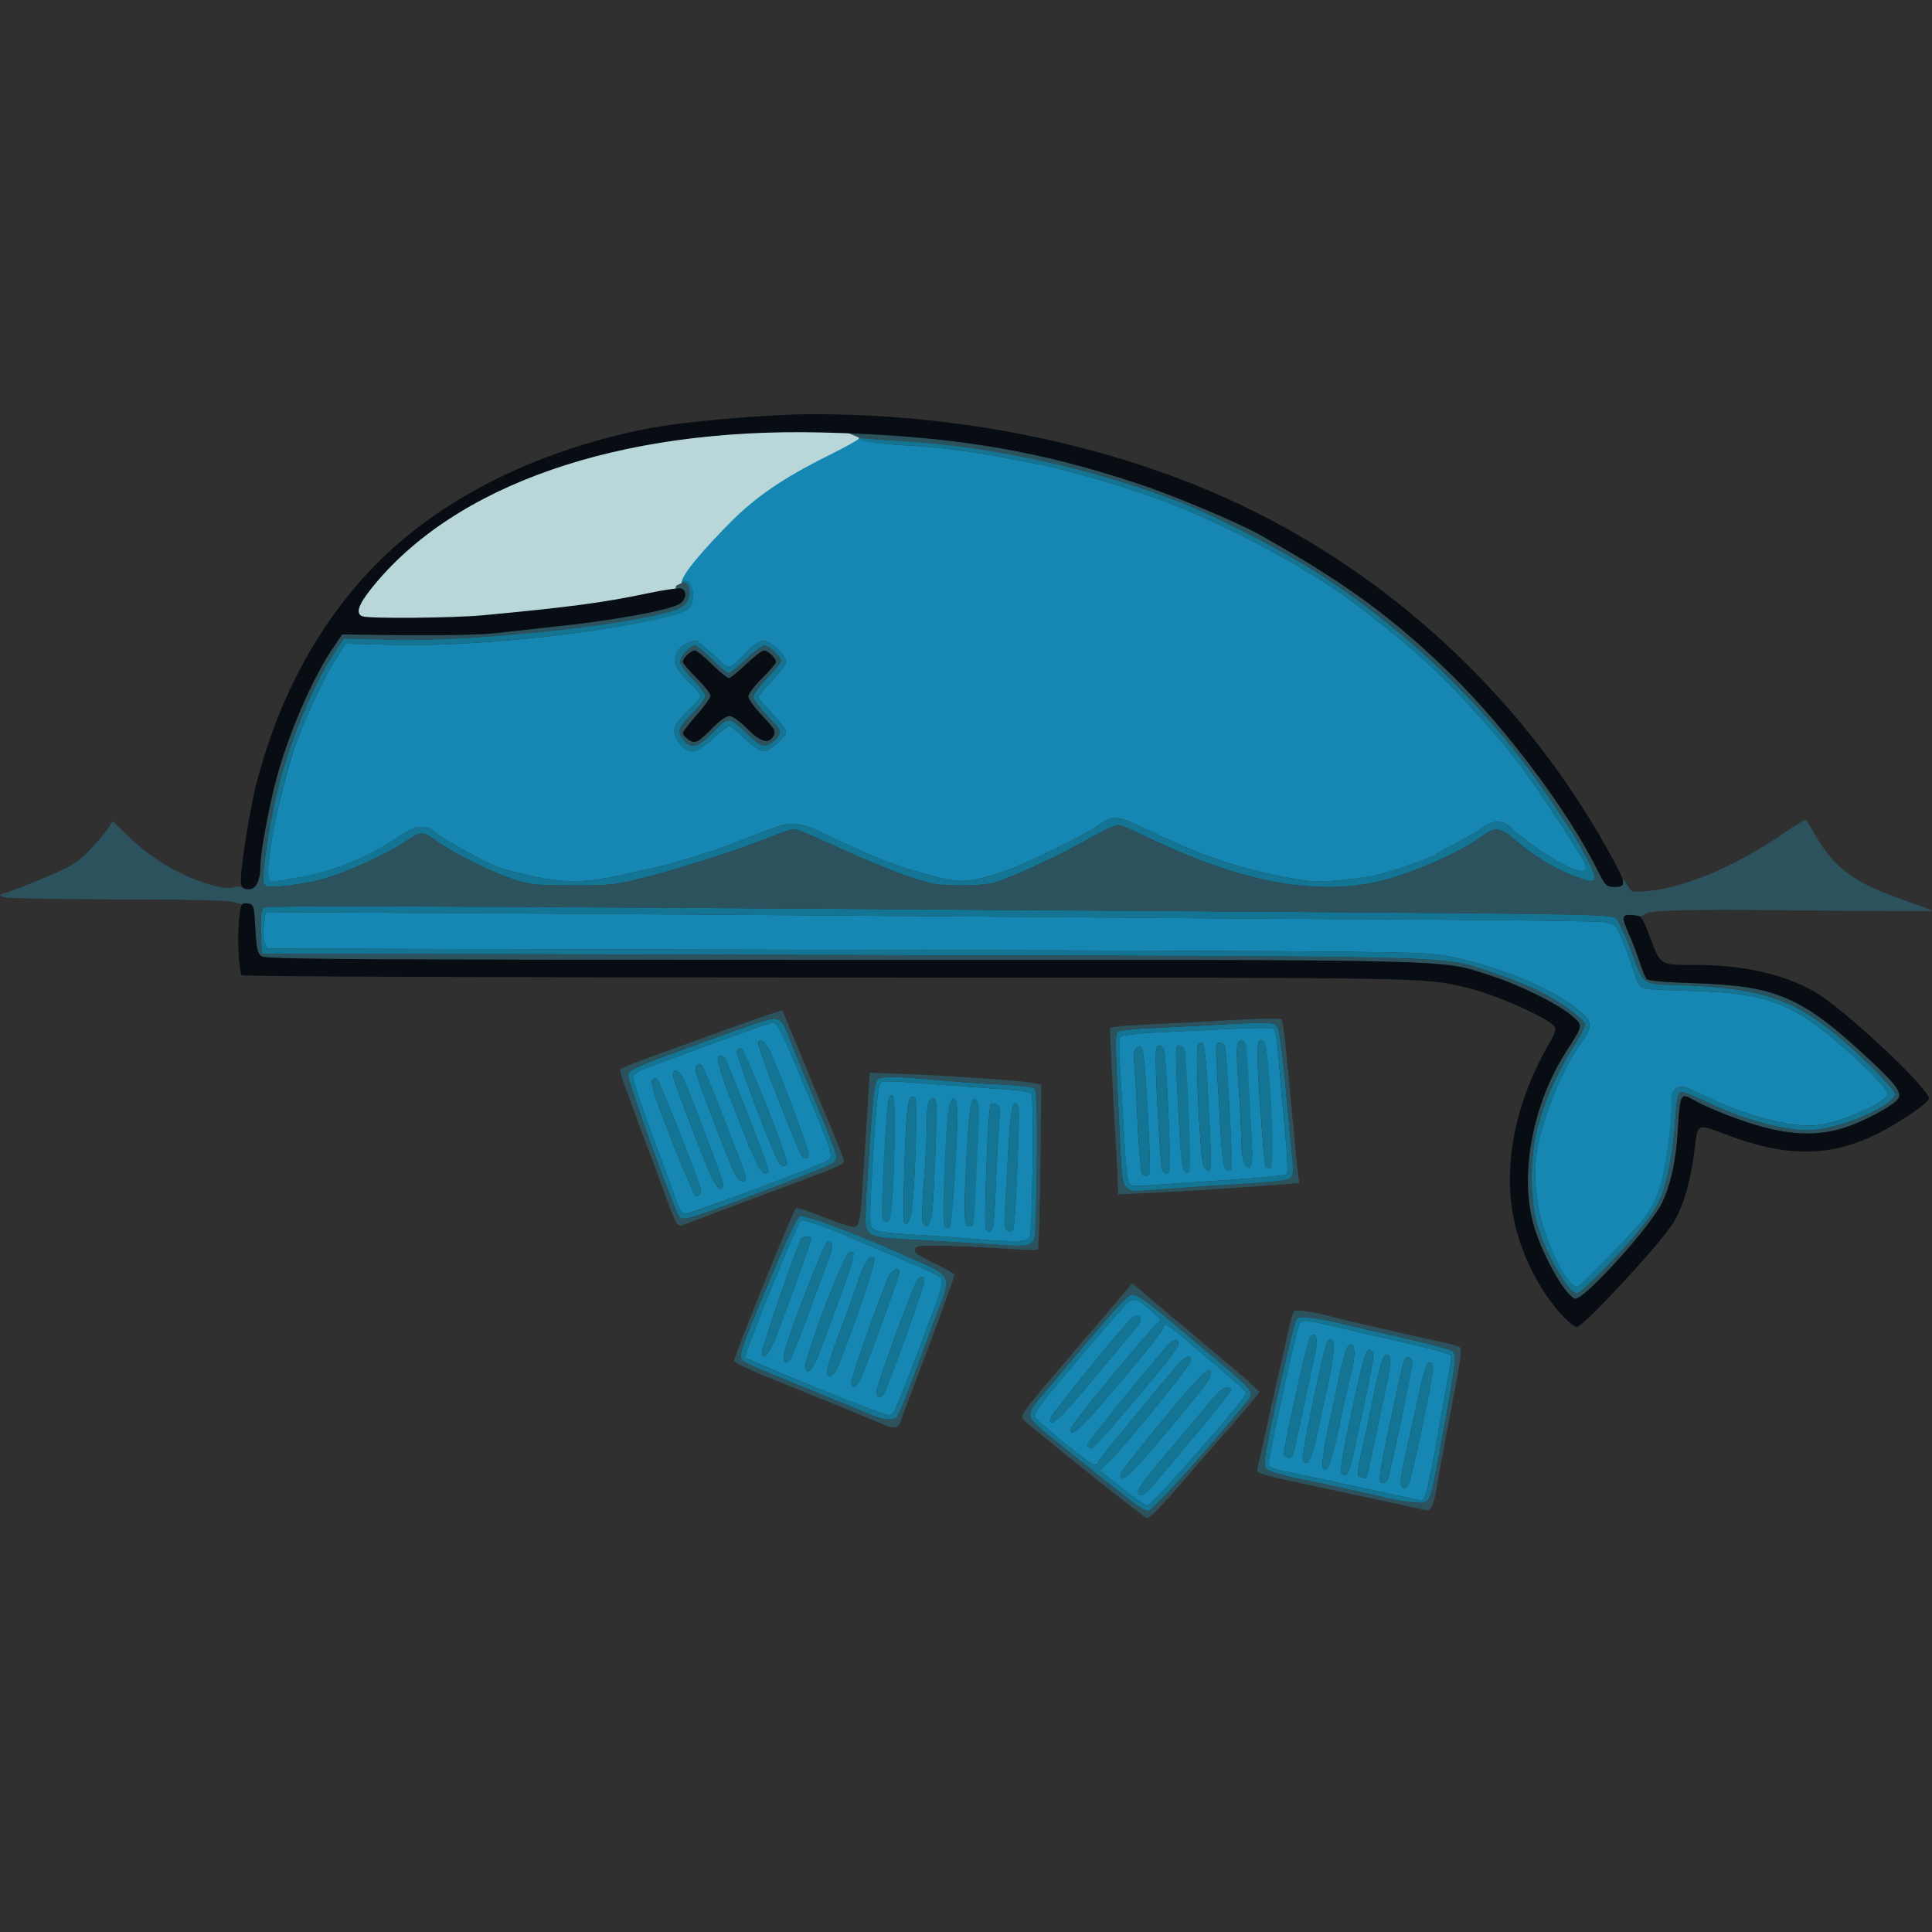 <?xml version="1.0" encoding="UTF-8" standalone="no"?>
<!-- Created with Inkscape (http://www.inkscape.org/) -->

<svg
   width="400mm"
   height="400mm"
   viewBox="0 0 400 400"
   version="1.1"
   id="svg5"
   xml:space="preserve"
   inkscape:export-filename="docker.png"
   inkscape:export-xdpi="31.75"
   inkscape:export-ydpi="31.75"
   inkscape:version="1.2 (dc2aedaf03, 2022-05-15)"
   sodipodi:docname="docker.svg"
   xmlns:inkscape="http://www.inkscape.org/namespaces/inkscape"
   xmlns:sodipodi="http://sodipodi.sourceforge.net/DTD/sodipodi-0.dtd"
   xmlns="http://www.w3.org/2000/svg"
   xmlns:svg="http://www.w3.org/2000/svg"><sodipodi:namedview
     id="namedview7"
     pagecolor="#505050"
     bordercolor="#eeeeee"
     borderopacity="1"
     inkscape:showpageshadow="0"
     inkscape:pageopacity="0"
     inkscape:pagecheckerboard="0"
     inkscape:deskcolor="#505050"
     inkscape:document-units="mm"
     showgrid="false"
     inkscape:zoom="0.28298217"
     inkscape:cx="727.96107"
     inkscape:cy="770.36657"
     inkscape:window-width="1920"
     inkscape:window-height="1043"
     inkscape:window-x="0"
     inkscape:window-y="18"
     inkscape:window-maximized="1"
     inkscape:current-layer="layer1" /><defs
     id="defs2" /><g
     inkscape:label="Layer 1"
     inkscape:groupmode="layer"
     id="layer1"><rect
       style="vector-effect:non-scaling-stroke;fill:#303030;stroke:none;stroke-width:0.014;-inkscape-stroke:hairline;fill-opacity:1"
       id="rect310"
       width="400"
       height="400"
       x="0"
       y="0" /><g
       id="g179"
       transform="matrix(1.968,0,0,1.968,-504.404,-78.016)"><path
         style="fill:#b9d7d9;stroke-width:0.265"
         d="m 293.866,104.422 c -0.244,-0.155 -0.109,-1.139 1.101,-2.602 7.357,-8.897 19.231,-14.729 36.027,-16.304 4.299,-0.403 14.572,-1.377 15.131,-0.381 l 0.721,0.686 -4.769,2.78 c -5.867,3.42 -8.607,5.577 -12.272,10.227 -1.032,1.31 -2.065,2.834 -2.085,2.87 -0.046,0.084 -1.173,0.431 -6.612,1.261 -1.422,0.217 -5.078,0.791 -10.007,1.366 -5.681,0.663 -16.522,0.55 -17.236,0.097 z"
         id="path193"
         sodipodi:nodetypes="sssscsssssss" /><path
         style="fill:#1587b2;stroke-width:0.265"
         d="m 374.991,196.703 c -0.938,-0.719 -1.983,-1.549 -2.322,-1.844 l -0.616,-0.536 0.999,-0.988 c 1.641,-1.623 8.54,-10.115 8.54,-10.511 0,-0.834 -0.558,-0.593 -1.673,0.722 -3.652,4.308 -8.077,9.741 -8.176,10.036 -0.087,0.26 -0.293,0.224 -0.863,-0.149 -1.223,-0.801 -5.269,-4.131 -5.629,-4.633 -0.293,-0.407 0.168,-1.054 3.783,-5.311 6.361,-7.491 6.111,-7.231 6.797,-7.053 0.331,0.086 1.072,0.591 1.646,1.123 1.022,0.946 1.034,0.976 0.521,1.395 -0.96,0.786 -9.106,10.659 -9.106,11.037 0,0.926 0.961,0.13 3.625,-3.001 4.549,-5.348 6.165,-7.366 6.165,-7.696 0,-0.549 0.487,-0.329 1.806,0.817 0.712,0.618 2.562,2.185 4.11,3.481 1.548,1.296 2.815,2.453 2.815,2.569 0,0.38 -2.856,3.764 -8.291,9.824 -1.011,1.128 -1.971,2.045 -2.132,2.038 -0.161,-0.007 -1.061,-0.601 -1.999,-1.321 z m 2.668,-0.85 c 0.518,-0.618 2.567,-3.064 4.554,-5.435 1.986,-2.371 3.612,-4.425 3.612,-4.564 0,-0.139 -0.23,-0.253 -0.512,-0.253 -0.32,0 -1.134,0.77 -2.169,2.051 -0.911,1.128 -2.327,2.824 -3.147,3.77 -2.621,3.023 -3.961,4.772 -3.961,5.17 0,0.705 0.67,0.401 1.624,-0.738 z m -0.067,-3.836 c 5.095,-6.038 6.116,-7.341 6.116,-7.802 0,-0.695 -0.318,-0.573 -1.377,0.526 -1.878,1.951 -8.148,9.662 -8.148,10.02 0,0.921 0.986,0.128 3.409,-2.744 z m -3.739,-2.91 c 1.321,-1.564 3.304,-3.916 4.407,-5.226 1.102,-1.31 2.005,-2.59 2.007,-2.844 0.002,-0.495 -0.209,-0.574 -0.698,-0.261 -0.597,0.383 -8.825,10.468 -8.825,10.818 0,0.861 0.868,0.167 3.11,-2.487 z m -2.541,-4.366 c 2.079,-2.51 4.052,-4.861 4.384,-5.223 0.332,-0.362 0.603,-0.802 0.603,-0.977 0,-0.497 -0.411,-0.628 -0.861,-0.274 -0.841,0.662 -8.664,10.277 -8.664,10.65 0,1.003 1.043,0.042 4.538,-4.176 z m 31.974,12.225 c -1.237,-0.269 -3.38,-0.736 -4.763,-1.037 -1.382,-0.302 -3.645,-0.784 -5.027,-1.07 -3.89,-0.807 -3.704,-0.735 -3.704,-1.429 0,-0.774 2.819,-13.553 3.17,-14.371 0.29,-0.676 0.323,-0.673 4.635,0.344 1.455,0.343 4.549,1.054 6.876,1.579 2.326,0.525 4.306,1.079 4.399,1.229 0.093,0.151 0.125,0.47 0.07,0.708 -0.055,0.239 -0.519,2.815 -1.032,5.725 -1.429,8.107 -1.635,8.929 -2.209,8.837 -0.091,-0.015 -1.178,-0.246 -2.415,-0.515 z m 1.294,-1.377 c 0.123,-0.327 0.78,-3.204 1.46,-6.391 0.859,-4.026 1.153,-5.88 0.961,-6.072 -0.482,-0.482 -0.777,0.142 -1.364,2.883 -0.31,1.449 -0.727,3.35 -0.925,4.223 -1.232,5.422 -1.286,5.953 -0.611,5.953 0.141,0 0.356,-0.268 0.479,-0.595 z m -2.261,-0.397 c 0.52,-1.886 2.554,-11.564 2.554,-12.149 0,-0.725 -0.689,-0.843 -0.899,-0.154 -0.307,1.007 -2.285,10.328 -2.442,11.509 -0.137,1.034 -0.093,1.257 0.246,1.257 0.227,0 0.471,-0.208 0.541,-0.463 z m -2.206,-0.132 c 0.003,-0.083 1.078,-5.161 1.972,-9.309 0.461,-2.14 0.594,-3.244 0.411,-3.426 -0.616,-0.616 -0.895,0.202 -2.109,6.187 -0.31,1.528 -0.743,3.524 -0.963,4.436 -0.219,0.912 -0.326,1.775 -0.238,1.918 0.138,0.223 0.92,0.387 0.926,0.195 z m -1.875,-0.804 c 0.127,-0.333 0.471,-1.732 0.765,-3.109 0.294,-1.377 0.852,-3.976 1.24,-5.776 0.505,-2.344 0.624,-3.354 0.419,-3.559 -0.604,-0.604 -0.755,-0.137 -2.395,7.429 -0.576,2.657 -0.979,5.009 -0.896,5.226 0.221,0.576 0.604,0.482 0.867,-0.211 z m -1.058,-4.554 c 0.456,-2.183 1.004,-4.631 1.219,-5.441 0.509,-1.92 0.511,-3.158 0.004,-3.158 -0.401,0 -0.611,0.617 -1.305,3.836 -0.219,1.019 -0.722,3.354 -1.116,5.19 -0.394,1.836 -0.634,3.553 -0.533,3.817 0.382,0.995 0.905,-0.288 1.731,-4.245 z m -2.922,3.109 c 0.163,-0.4 0.412,-1.323 0.553,-2.051 0.141,-0.728 0.567,-2.692 0.945,-4.366 0.951,-4.204 1.107,-5.821 0.562,-5.821 -0.483,0 -0.481,-0.005 -2.015,7.203 -0.611,2.87 -1.035,5.341 -0.943,5.49 0.284,0.459 0.588,0.305 0.898,-0.456 z m -1.982,-0.016 c 0.073,-0.118 0.558,-2.231 1.078,-4.696 0.52,-2.465 1.063,-4.981 1.206,-5.591 0.37,-1.576 0.33,-2.463 -0.113,-2.463 -0.386,0 -0.731,1.272 -2.292,8.463 -0.426,1.963 -0.775,3.778 -0.775,4.035 0,0.469 0.648,0.652 0.895,0.252 z M 342.043,185.578 c -3.925,-1.596 -7.234,-2.998 -7.353,-3.116 -0.202,-0.202 5.369,-13.907 5.848,-14.387 0.235,-0.235 2.146,0.426 5.863,2.03 1.237,0.534 3.719,1.581 5.516,2.326 1.797,0.745 3.335,1.531 3.417,1.747 0.19,0.496 -0.095,1.442 -1.77,5.867 -3.272,8.642 -3.194,8.468 -3.81,8.451 -0.316,-0.009 -3.787,-1.322 -7.712,-2.917 z m 7.199,0.75 c 0.376,-0.48 4.31,-11.358 4.307,-11.906 -0.004,-0.541 -0.354,-0.604 -0.734,-0.132 -0.446,0.553 -4.296,11.082 -4.296,11.748 0,0.681 0.318,0.809 0.723,0.291 z m -2.314,-1.852 c 0.823,-1.866 3.972,-10.537 3.972,-10.937 0,-0.752 -0.798,-0.346 -1.198,0.61 -1.133,2.712 -3.83,10.369 -3.83,10.874 0,0.934 0.521,0.665 1.055,-0.547 z m -2.417,-1.199 c 2.105,-5.354 3.996,-11.023 3.756,-11.263 -0.431,-0.431 -0.954,0.266 -1.558,2.077 -0.291,0.873 -1.085,3.076 -1.764,4.895 -1.538,4.121 -1.788,4.963 -1.575,5.308 0.234,0.379 0.786,-0.112 1.142,-1.017 z m -1.856,-1.728 c 3.716,-9.962 3.829,-10.341 3.041,-10.189 -0.602,0.116 -4.952,11.549 -4.672,12.279 0.279,0.727 0.857,-0.013 1.631,-2.09 z m -3.193,1.076 c 0.148,-0.182 0.985,-2.295 1.862,-4.696 0.876,-2.401 1.825,-4.961 2.108,-5.689 0.535,-1.374 0.518,-1.984 -0.054,-1.984 -0.369,0 -4.649,11.148 -4.649,12.11 0,0.653 0.321,0.767 0.733,0.259 z m -0.982,-3.77 c 1.578,-4.199 3.16,-8.659 3.16,-8.911 0,-0.349 -0.989,-0.25 -1.128,0.114 -1.872,4.898 -4.163,11.725 -4.041,12.043 0.288,0.75 0.847,-0.153 2.009,-3.245 z m 83.017,-4.299 c -1.126,-1.223 -2.179,-3.747 -2.893,-6.01 -0.833,-2.639 -1.029,-6.176 -0.475,-8.557 0.915,-3.926 2.622,-7.949 4.511,-10.627 1.299,-1.842 1.236,-2.261 -0.549,-3.672 -2.832,-2.238 -8.651,-4.57 -13.777,-5.52 -2.339,-0.433 -6.736,-0.475 -63.229,-0.602 l -60.716,-0.136 -0.241,-0.686 c -0.133,-0.377 -0.158,-1.24 -0.056,-1.918 l 0.185,-1.232 23.598,0.128 c 12.979,0.07 34.909,0.216 48.733,0.323 13.824,0.108 26.147,0.201 27.384,0.209 1.237,0.007 10.643,0.061 20.902,0.12 10.259,0.059 19.247,0.175 19.972,0.259 1.272,0.147 1.341,0.198 1.936,1.452 0.339,0.715 0.912,2.232 1.271,3.371 0.522,1.653 0.772,2.096 1.239,2.193 0.322,0.067 2.609,0.176 5.082,0.243 8.479,0.227 11.205,1.438 18.179,8.07 1.285,1.222 2.326,2.431 2.326,2.701 0,0.929 -4.613,3.007 -7.413,3.338 -2.722,0.322 -7.799,-1.035 -12.273,-3.282 -1.521,-0.764 -1.931,-0.87 -2.447,-0.634 -0.538,0.245 -0.533,0.684 -0.533,1.899 0,0.771 -0.122,2.583 -0.344,4.374 -0.443,3.578 -1.339,5.826 -2.742,7.61 -1.335,1.697 -6.599,7.049 -6.934,7.049 -0.167,0 -0.287,0.067 -0.503,-0.188 z m -62.924,-4.596 c -1.382,-0.119 -4.212,-0.316 -6.288,-0.437 -2.792,-0.162 -3.878,-0.324 -4.175,-0.621 -0.358,-0.358 -0.356,-1.159 0.025,-7.517 0.234,-3.914 0.542,-7.334 0.684,-7.599 0.282,-0.527 -0.21,-0.531 7.77,0.069 1.892,0.142 4.481,0.329 5.754,0.416 1.273,0.087 2.385,0.272 2.471,0.412 0.27,0.437 0.105,14.557 -0.176,15.083 -0.295,0.551 -1.487,0.589 -6.065,0.194 z m 2.227,-1.357 c 0.066,-0.327 0.188,-2.322 0.27,-4.432 0.082,-2.11 0.226,-4.816 0.32,-6.013 0.149,-1.896 0.113,-2.198 -0.277,-2.348 -0.246,-0.094 -0.503,-0.115 -0.572,-0.047 -0.275,0.275 -0.776,12.747 -0.528,13.148 0.291,0.471 0.657,0.327 0.786,-0.309 z m 2.102,0.389 c 0.219,-0.355 0.727,-12.375 0.543,-12.855 -0.411,-1.071 -0.778,-0.141 -0.934,2.366 -0.625,10.079 -0.625,10.695 0.007,10.695 0.141,0 0.315,-0.093 0.385,-0.206 z m -6.206,-4.953 c 0.397,-6.405 0.415,-8.315 0.077,-8.652 -0.586,-0.586 -0.83,1.014 -1.056,6.932 -0.216,5.644 -0.107,7.049 0.496,6.427 0.112,-0.115 0.329,-2.234 0.483,-4.708 z m -2.329,3.153 c 0.088,-0.716 0.248,-3.712 0.354,-6.659 0.168,-4.642 0.141,-5.358 -0.198,-5.358 -0.568,0 -0.713,0.585 -0.711,2.866 0.001,1.116 -0.14,3.762 -0.313,5.879 -0.173,2.118 -0.234,4.062 -0.134,4.321 0.319,0.832 0.837,0.29 1.003,-1.05 z m 4.241,1.411 c 0.205,-0.372 0.597,-12.617 0.416,-12.993 -0.481,-0.999 -0.709,0.077 -0.97,4.599 -0.39,6.736 -0.365,8.461 0.121,8.461 0.218,0 0.413,-0.03 0.433,-0.066 z m -6.348,-1.939 c 0.368,-3.379 0.573,-11.406 0.297,-11.577 -0.7,-0.433 -0.891,0.728 -1.085,6.611 -0.11,3.325 -0.15,6.199 -0.089,6.387 0.255,0.788 0.719,0.037 0.878,-1.421 z m -2.117,-0.578 c 0.093,-1.034 0.212,-3.941 0.265,-6.461 0.088,-4.246 -0.069,-5.442 -0.582,-4.449 -0.273,0.528 -0.871,12.337 -0.643,12.705 0.419,0.678 0.802,-0.038 0.961,-1.795 z m -22.749,-0.261 c -0.294,-0.837 -0.823,-2.295 -1.175,-3.241 -2.338,-6.284 -3.386,-9.358 -3.315,-9.724 0.05,-0.261 0.889,-0.708 2.198,-1.172 1.164,-0.412 2.891,-1.041 3.836,-1.397 4.585,-1.725 8.401,-3.053 8.775,-3.053 0.419,0 0.885,1.006 4.434,9.569 1.7,4.102 1.804,4.503 1.278,4.907 -0.597,0.459 -14.402,5.616 -15.057,5.625 -0.298,0.004 -0.61,-0.482 -0.973,-1.515 z m 2.655,-1.02 c -0.113,-0.703 -4.294,-11.294 -4.58,-11.601 -0.147,-0.158 -0.343,-0.143 -0.526,0.04 -0.212,0.212 0.072,1.256 1.044,3.832 1.252,3.322 3.029,7.637 3.375,8.197 0.258,0.417 0.772,0.067 0.687,-0.468 z m 2.329,-0.58 c 0,-0.42 -3.371,-9.335 -4.247,-11.233 -0.37,-0.801 -1.045,-0.984 -1.045,-0.283 0,0.407 2.224,6.34 3.875,10.337 0.648,1.568 1.417,2.208 1.417,1.178 z m 2.381,-0.67 c 0,-0.193 -0.281,-1.056 -0.624,-1.918 -0.343,-0.862 -1.314,-3.353 -2.159,-5.536 -0.844,-2.183 -1.649,-4.116 -1.788,-4.297 -0.324,-0.421 -0.722,-0.177 -0.722,0.442 0,0.416 3.026,8.374 4.106,10.8 0.377,0.847 1.185,1.194 1.185,0.509 z m 2.381,-0.768 c 0,-0.425 -4.24,-11.347 -4.573,-11.779 -0.14,-0.182 -0.359,-0.331 -0.487,-0.331 -0.528,0 -0.146,1.484 1.355,5.27 0.873,2.202 1.589,4.045 1.587,4.096 -0.002,0.077 1.409,3.069 1.716,3.069 0.22,0 0.4,-0.147 0.4,-0.326 z m 1.963,-0.699 c 0.207,-0.335 -4.416,-12.008 -4.808,-12.139 -0.182,-0.06 -0.396,0.061 -0.476,0.271 -0.139,0.363 3.913,11.078 4.451,11.768 0.301,0.386 0.632,0.426 0.834,0.1 z m 2.27,-1.079 c 0,-0.51 -2.91,-8.236 -4.016,-10.663 -0.552,-1.212 -1.276,-1.692 -1.276,-0.847 0,0.553 4.127,11.098 4.578,11.695 0.37,0.49 0.714,0.401 0.714,-0.185 z m 33.663,2.992 c -0.139,-0.271 -0.33,-2.04 -0.425,-3.932 -0.094,-1.892 -0.289,-5.16 -0.433,-7.262 -0.182,-2.647 -0.177,-3.908 0.015,-4.101 0.152,-0.153 1.849,-0.353 3.771,-0.445 13.038,-0.623 12.252,-0.618 12.472,-0.071 0.111,0.277 0.305,1.813 0.431,3.413 0.126,1.601 0.412,4.809 0.636,7.13 0.224,2.321 0.307,4.319 0.185,4.441 -0.122,0.122 -2.891,0.393 -6.152,0.602 -3.262,0.209 -6.901,0.456 -8.088,0.549 -1.935,0.151 -2.184,0.118 -2.411,-0.323 z m 2.187,-0.888 c 0.221,-0.357 -0.425,-12.145 -0.708,-12.928 -0.191,-0.528 -0.289,-0.572 -0.637,-0.283 -0.307,0.255 -0.374,0.647 -0.266,1.55 0.08,0.665 0.209,2.757 0.288,4.649 0.163,3.915 0.395,6.787 0.573,7.078 0.171,0.28 0.558,0.246 0.75,-0.065 z m 2.131,-0.288 c 0.171,-0.276 -0.331,-11.391 -0.569,-12.611 -0.064,-0.327 -0.292,-0.595 -0.508,-0.595 -0.301,0 -0.39,0.351 -0.384,1.521 0.014,2.819 0.492,11.058 0.668,11.517 0.199,0.519 0.533,0.589 0.793,0.168 z m 1.965,-6.207 c -0.147,-3.34 -0.333,-6.282 -0.413,-6.537 -0.08,-0.255 -0.332,-0.463 -0.56,-0.463 -0.438,0 -0.436,0.194 0.083,9.79 0.157,2.898 0.449,3.992 0.936,3.505 0.122,-0.122 0.101,-2.955 -0.046,-6.295 z m 2.294,2.724 c -0.479,-10.007 -0.545,-10.514 -1.281,-9.778 -0.333,0.333 0.224,12.09 0.607,12.805 0.141,0.263 0.388,0.479 0.549,0.479 0.208,0 0.244,-1.019 0.125,-3.506 z m 2.265,3.175 c 0.13,-0.383 -0.534,-12.338 -0.713,-12.832 -0.066,-0.182 -0.32,-0.331 -0.565,-0.331 -0.404,0 -0.427,0.293 -0.249,3.109 0.108,1.71 0.278,4.597 0.377,6.416 0.172,3.172 0.342,3.874 0.824,3.874 0.121,0 0.265,-0.054 0.327,-0.236 z m 2.151,-1.812 c 0,-0.774 -0.627,-11.2 -0.874,-11.446 -0.19,-0.19 -0.365,-0.185 -0.567,0.017 -0.213,0.213 -0.213,1.376 0,4.292 0.161,2.2 0.292,4.823 0.292,5.829 0,2.015 0.339,3.211 0.848,3.035 0.222,-0.077 0.329,-0.582 0.301,-1.726 z m 2.066,-1.452 c -0.163,-5.551 -0.493,-9.664 -0.8,-9.971 -0.795,-0.795 -0.863,0.264 -0.426,6.58 0.24,3.473 0.497,6.412 0.571,6.531 0.074,0.119 0.272,0.171 0.441,0.114 0.216,-0.073 0.279,-1.029 0.214,-3.255 z M 284.666,132.243 c -0.745,-0.745 1.314,-10.762 3.172,-15.434 1.129,-2.839 2.852,-6.389 3.869,-7.968 l 0.956,-1.486 4.843,0.128 c 7.96,0.211 20.613,-1.03 27.981,-2.745 3.164,-0.736 3.719,-1.104 3.713,-2.456 -0.005,-1.225 -0.314,-0.452 -1.11,-1.2 -0.584,-0.549 2.777,-4.212 5.205,-6.641 2.543,-2.543 5.545,-4.586 9.969,-6.781 1.799,-0.893 3.309,-1.722 3.357,-1.843 0.048,-0.121 0.405,-0.06 0.794,0.136 0.404,0.204 2.124,0.432 4.014,0.534 3.462,0.186 7.145,0.647 10.716,1.342 1.164,0.227 2.712,0.52 3.44,0.653 2.365,0.431 8.114,2.084 12.039,3.462 6.486,2.276 15.761,7.135 20.77,10.879 5.618,4.2 8.822,7.031 12.435,10.986 4.07,4.455 5.28,5.992 8.508,10.807 1.629,2.43 2.096,3.155 3.356,5.216 0.686,1.122 0.584,1.623 -0.288,1.412 -1.6,-0.387 -5.092,-2.615 -7.249,-4.623 -0.781,-0.728 -1.797,-0.695 -2.899,0.094 -0.494,0.354 -1.732,1.082 -2.751,1.616 -1.019,0.535 -1.971,1.061 -2.117,1.17 -0.565,0.423 -4.849,1.914 -6.482,2.256 -0.946,0.198 -2.851,0.441 -4.233,0.538 -2.146,0.152 -3.005,0.076 -5.875,-0.52 -4.903,-1.018 -8.545,-2.299 -13.82,-4.861 -3.071,-1.492 -3.549,-1.549 -4.898,-0.589 -1.612,1.148 -8.016,4.282 -10.219,5.001 -3.684,1.202 -4.414,1.249 -7.425,0.471 -3.648,-0.943 -6.125,-1.9 -11.078,-4.283 -3.198,-1.538 -3.795,-1.559 -7.106,-0.244 -1.33,0.528 -2.835,1.118 -3.345,1.31 -1.693,0.64 -5.935,1.943 -7.276,2.236 -0.728,0.159 -2.394,0.531 -3.704,0.827 -3.777,0.853 -5.925,0.917 -9.128,0.271 -1.528,-0.308 -3.314,-0.756 -3.969,-0.995 -1.515,-0.553 -5.721,-2.87 -6.701,-3.692 -1.075,-0.901 -2.071,-0.799 -3.831,0.395 -3.238,2.196 -6.754,3.691 -10.855,4.38 -2.829,0.476 -2.557,0.464 -2.779,0.242 z m 46.669,-14.901 c 0.793,-0.725 1.549,-1.321 1.68,-1.323 0.131,-0.002 0.868,0.591 1.638,1.319 0.83,0.785 1.642,1.323 1.997,1.323 0.659,0 2.344,-1.478 2.344,-2.056 0,-0.201 -0.655,-1.051 -1.455,-1.89 -0.8,-0.839 -1.455,-1.623 -1.455,-1.742 0,-0.119 0.655,-0.903 1.455,-1.742 0.8,-0.839 1.455,-1.725 1.455,-1.969 0,-0.644 -1.699,-2.242 -2.383,-2.242 -0.343,0 -1.036,0.471 -1.68,1.143 -1.962,2.045 -1.829,2.032 -3.594,0.349 -0.86,-0.82 -1.697,-1.491 -1.861,-1.491 -0.542,0 -1.792,0.767 -1.959,1.202 -0.419,1.091 -0.149,1.802 1.159,3.056 0.728,0.698 1.323,1.399 1.323,1.558 0,0.159 -0.516,0.791 -1.146,1.404 -1.642,1.597 -1.875,2.118 -1.375,3.083 0.894,1.73 1.983,1.735 3.858,0.02 z"
         id="path189"
         sodipodi:nodetypes="sscssssssssssssssssscsssssssssssssssscssssssssscssssssccscccssssssssssssscssssscssssssscsssssccssssssssssssssssssssccsscsssssssssssssssssssssssssssssscsssssccscccscsssssssssssssssccsssssscsssssssccssscsssccccsscccsscsscssssssssssssssssscsscssscsssscssssssssssssssssssssssscsssssssscssscsssssscccsssssccssscssscsssssssssssssssssssssscsssssscscsscsscsssssssssssssssssssssssssssssssssssccccsssssssssssssssscc" /><path
         style="fill:#137593;stroke-width:0.265"
         d="m 375.855,197.97 c -0.866,-0.623 -3.252,-2.509 -7.948,-6.284 -4.024,-3.234 -3.937,-2.916 -1.57,-5.728 8.719,-10.358 8.641,-10.274 9.448,-10.056 0.356,0.096 1.667,1.038 2.914,2.092 1.247,1.055 3.33,2.803 4.63,3.885 2.922,2.433 4.754,4.052 4.754,4.364 0,0.685 -10.364,12.372 -10.964,12.372 -0.239,0 -0.81,-0.318 -1.265,-0.646 z m 3.267,-1.984 c 5.435,-6.061 8.291,-9.444 8.291,-9.824 0,-0.117 -1.267,-1.273 -2.815,-2.569 -1.548,-1.296 -3.398,-2.863 -4.11,-3.481 -1.32,-1.146 -1.806,-1.366 -1.806,-0.817 0,0.331 -1.616,2.348 -6.165,7.696 -2.663,3.131 -3.625,3.927 -3.625,3.001 0,-0.378 8.146,-10.25 9.106,-11.037 0.512,-0.419 0.501,-0.449 -0.521,-1.395 -0.575,-0.532 -1.315,-1.037 -1.646,-1.123 -0.686,-0.178 -0.435,-0.438 -6.797,7.053 -3.615,4.257 -4.076,4.904 -3.783,5.311 0.36,0.502 4.407,3.832 5.629,4.633 0.57,0.373 0.776,0.409 0.863,0.149 0.099,-0.296 4.524,-5.728 8.176,-10.036 1.114,-1.315 1.673,-1.556 1.673,-0.722 0,0.397 -6.899,8.889 -8.54,10.511 l -0.999,0.988 0.678,0.56 c 1.408,1.164 3.985,3.128 4.259,3.14 0.161,0.007 1.121,-0.91 2.132,-2.038 z m -3.086,0.606 c 0,-0.397 1.34,-2.146 3.961,-5.17 0.82,-0.946 2.236,-2.643 3.147,-3.77 1.035,-1.281 1.849,-2.051 2.169,-2.051 0.282,0 0.512,0.114 0.512,0.253 0,0.139 -1.625,2.193 -3.612,4.564 -1.986,2.371 -4.036,4.817 -4.554,5.435 -0.954,1.139 -1.624,1.443 -1.624,0.738 z m -1.852,-1.831 c 0,-0.358 6.271,-8.069 8.148,-10.02 1.058,-1.1 1.377,-1.221 1.377,-0.526 0,0.461 -1.021,1.764 -6.116,7.802 -2.423,2.872 -3.409,3.665 -3.409,2.744 z m -3.518,-3.148 c 0,-0.349 8.306,-10.453 8.903,-10.836 0.489,-0.313 0.7,-0.234 0.698,0.261 -10e-4,0.255 -0.904,1.535 -2.007,2.844 -5.965,7.086 -6.853,8.17 -7.177,8.17 -0.195,0 -0.417,-0.243 -0.417,-0.439 z m -3.89,-2.695 c 0,-0.373 7.823,-9.988 8.664,-10.65 0.45,-0.354 0.861,-0.223 0.861,0.274 0,0.175 -0.271,0.614 -0.603,0.977 -0.332,0.362 -2.304,2.713 -4.384,5.223 -3.495,4.219 -4.538,5.179 -4.538,4.176 z m 35.322,8.301 c -3.65,-0.845 -5.719,-1.299 -8.989,-1.974 -1.743,-0.359 -3.339,-0.824 -3.546,-1.031 -0.328,-0.328 -0.3,-0.777 0.204,-3.37 0.614,-3.161 2.265,-10.315 2.728,-11.824 0.274,-0.892 0.278,-0.893 1.632,-0.751 0.747,0.078 2.369,0.386 3.606,0.684 1.237,0.298 4.154,0.976 6.482,1.507 2.328,0.531 4.455,1.084 4.727,1.228 0.684,0.363 0.644,0.716 -1.278,11.19 -0.894,4.874 -0.908,4.903 -2.319,4.863 -0.622,-0.018 -2.083,-0.252 -3.247,-0.522 z m 4.025,-0.041 c 0.311,-0.407 0.598,-1.772 1.79,-8.533 0.513,-2.91 0.978,-5.487 1.032,-5.725 0.055,-0.239 0.023,-0.557 -0.07,-0.708 -0.093,-0.151 -2.073,-0.704 -4.399,-1.229 -2.326,-0.525 -5.42,-1.236 -6.876,-1.579 -4.312,-1.017 -4.345,-1.02 -4.635,-0.344 -0.351,0.818 -3.17,13.597 -3.17,14.371 0,0.694 -0.186,0.622 3.704,1.429 1.382,0.287 3.645,0.768 5.027,1.07 4.597,1.004 7.01,1.526 7.178,1.552 0.091,0.015 0.28,-0.122 0.419,-0.304 z m -2.434,-1.251 c -0.148,-0.239 0.103,-1.631 1.026,-5.694 0.198,-0.873 0.615,-2.773 0.925,-4.223 0.587,-2.74 0.882,-3.365 1.364,-2.883 0.192,0.192 -0.102,2.046 -0.961,6.072 -0.68,3.188 -1.338,6.064 -1.46,6.391 -0.234,0.626 -0.624,0.773 -0.894,0.337 z m -2.154,-1.527 c 0.157,-1.181 2.134,-10.503 2.442,-11.509 0.21,-0.689 0.899,-0.57 0.899,0.154 0,0.52 -0.743,4.131 -2.132,10.363 -0.472,2.118 -0.528,2.249 -0.963,2.249 -0.34,0 -0.384,-0.223 -0.246,-1.257 z m -2.345,0.467 c -0.089,-0.143 0.018,-1.007 0.238,-1.918 0.219,-0.912 0.652,-2.908 0.963,-4.436 1.215,-5.985 1.493,-6.803 2.109,-6.187 0.182,0.182 0.05,1.287 -0.411,3.426 -0.894,4.148 -1.97,9.226 -1.972,9.309 -0.006,0.192 -0.788,0.028 -0.926,-0.195 z m -1.817,-0.398 c -0.083,-0.217 0.32,-2.568 0.896,-5.226 1.64,-7.566 1.791,-8.034 2.395,-7.429 0.205,0.205 0.086,1.215 -0.419,3.559 -0.388,1.8 -0.946,4.399 -1.24,5.776 -0.613,2.869 -0.895,3.714 -1.238,3.714 -0.134,0 -0.311,-0.177 -0.394,-0.394 z m -1.922,-0.52 c -0.101,-0.264 0.139,-1.982 0.533,-3.817 0.394,-1.836 0.896,-4.171 1.116,-5.19 0.693,-3.219 0.903,-3.836 1.305,-3.836 0.506,0 0.505,1.238 -0.004,3.158 -0.215,0.81 -0.763,3.259 -1.219,5.441 -0.826,3.957 -1.349,5.24 -1.731,4.245 z m -2.089,-0.68 c -0.092,-0.149 0.332,-2.62 0.943,-5.49 1.534,-7.207 1.532,-7.203 2.015,-7.203 0.545,0 0.389,1.617 -0.562,5.821 -0.379,1.673 -0.804,3.638 -0.945,4.366 -0.447,2.303 -0.993,3.246 -1.45,2.506 z m -1.98,-0.724 c 0,-0.257 0.349,-2.072 0.775,-4.035 1.561,-7.191 1.905,-8.463 2.292,-8.463 0.442,0 0.483,0.887 0.113,2.463 -0.143,0.61 -0.686,3.126 -1.206,5.591 -0.52,2.465 -1.005,4.578 -1.078,4.696 -0.247,0.4 -0.895,0.218 -0.895,-0.252 z m -43.127,-3.922 c -0.509,-0.226 -3.724,-1.544 -7.144,-2.929 -3.42,-1.385 -6.367,-2.641 -6.548,-2.792 -0.675,-0.56 -0.62,-0.724 3.558,-10.594 1.093,-2.583 2.124,-4.71 2.291,-4.727 1.002,-0.101 4.43,1.191 11.68,4.4 3.503,1.551 3.709,1.683 3.785,2.44 0.046,0.457 -0.351,2.087 -0.834,3.147 -0.574,1.26 -1.294,3.358 -1.759,4.595 -2.706,7.204 -2.48,6.742 -3.325,6.809 -0.428,0.034 -1.195,-0.123 -1.704,-0.35 z m 3.017,-2.557 c 3.829,-9.955 4.289,-11.3 4.064,-11.886 -0.083,-0.215 -1.62,-1.001 -3.417,-1.747 -1.797,-0.745 -4.279,-1.792 -5.516,-2.326 -3.717,-1.604 -5.628,-2.266 -5.863,-2.03 -0.48,0.48 -6.051,14.184 -5.848,14.387 0.374,0.374 14.463,6.017 15.065,6.034 0.485,0.013 0.722,-0.367 1.516,-2.431 z m -2.752,-0.026 c 0,-0.666 3.85,-11.194 4.296,-11.748 0.38,-0.472 0.73,-0.409 0.734,0.132 0.004,0.549 -3.931,11.426 -4.307,11.906 -0.405,0.518 -0.723,0.39 -0.723,-0.291 z m -2.646,-1.014 c 0,-0.506 2.696,-8.162 3.83,-10.874 0.399,-0.956 1.198,-1.362 1.198,-0.61 0,0.401 -3.149,9.071 -3.972,10.937 -0.534,1.211 -1.055,1.481 -1.055,0.547 z m -2.503,-0.729 c -0.213,-0.345 0.037,-1.187 1.575,-5.308 0.679,-1.819 1.473,-4.022 1.764,-4.895 0.604,-1.812 1.127,-2.508 1.558,-2.077 0.24,0.24 -1.651,5.909 -3.756,11.263 -0.356,0.905 -0.907,1.396 -1.142,1.017 z m -2.346,-0.656 c -0.28,-0.73 4.07,-12.162 4.672,-12.279 0.788,-0.152 0.675,0.227 -3.041,10.189 -0.775,2.077 -1.352,2.817 -1.631,2.09 z m -2.294,-1.273 c 0,-0.962 4.279,-12.11 4.649,-12.11 0.572,0 0.589,0.61 0.054,1.984 -0.283,0.728 -1.232,3.287 -2.108,5.689 -0.876,2.401 -1.714,4.514 -1.862,4.696 -0.412,0.508 -0.733,0.394 -0.733,-0.259 z m -2.259,-0.266 c -0.122,-0.317 2.169,-7.145 4.041,-12.043 0.139,-0.363 1.128,-0.463 1.128,-0.114 0,0.119 -0.465,1.518 -1.033,3.109 -2.997,8.391 -3.753,10.045 -4.136,9.047 z m 84.716,-7.148 c -1.138,-1.508 -2.489,-4.238 -3.11,-6.284 -0.906,-2.985 -0.85,-7.706 0.13,-10.98 0.864,-2.888 2.107,-5.582 3.736,-8.101 0.671,-1.037 1.16,-2.042 1.087,-2.232 -0.254,-0.661 -2.895,-2.526 -5.029,-3.549 -1.18,-0.566 -3.333,-1.412 -4.784,-1.879 -5.514,-1.776 -0.939,-1.654 -68.271,-1.817 l -61.119,-0.148 -0.076,-2.275 c -0.054,-1.615 0.023,-2.353 0.265,-2.545 0.335,-0.266 13.689,-0.213 106.916,0.424 31.801,0.217 34.915,0.277 35.355,0.674 0.265,0.24 0.921,1.592 1.457,3.005 1.653,4.354 0.902,3.862 6.245,4.081 7.37,0.302 10.732,1.386 15.139,4.883 2.503,1.986 6.547,6.019 6.547,6.53 0,0.924 -3.93,2.893 -7.04,3.527 -1.757,0.358 -2.397,0.374 -4.197,0.103 -2.66,-0.401 -6.096,-1.534 -8.846,-2.916 -1.164,-0.585 -2.286,-0.999 -2.493,-0.92 -0.274,0.105 -0.425,0.876 -0.553,2.841 -0.235,3.58 -0.834,6.79 -1.585,8.489 -0.337,0.762 -1.361,2.271 -2.276,3.353 -2.296,2.716 -6.136,6.597 -6.526,6.597 -0.178,0 -0.615,-0.387 -0.972,-0.86 z m 4.22,-3.006 c 3.717,-3.739 4.401,-4.665 5.237,-6.651 0.696,-1.653 1.483,-6.709 1.483,-9.523 0,-1.215 0.083,-1.441 0.621,-1.685 0.517,-0.235 0.926,-0.129 2.447,0.634 4.474,2.246 9.551,3.604 12.273,3.282 2.8,-0.332 7.413,-2.409 7.413,-3.338 0,-0.269 -1.042,-1.479 -2.326,-2.701 -6.973,-6.633 -9.7,-7.843 -18.179,-8.07 -2.474,-0.066 -4.761,-0.175 -5.082,-0.243 -0.466,-0.098 -0.717,-0.541 -1.239,-2.193 -0.36,-1.139 -0.932,-2.656 -1.271,-3.371 -0.595,-1.254 -0.664,-1.305 -1.936,-1.452 -0.726,-0.084 -9.713,-0.2 -19.972,-0.259 -10.259,-0.059 -19.665,-0.113 -20.902,-0.12 -1.237,-0.007 -13.56,-0.101 -27.384,-0.209 -13.824,-0.108 -35.754,-0.253 -48.733,-0.323 l -23.598,-0.128 -0.185,1.232 c -0.102,0.678 -0.076,1.541 0.056,1.918 l 0.241,0.686 60.715,0.136 c 56.493,0.126 60.89,0.168 63.229,0.602 5.126,0.95 10.945,3.282 13.777,5.52 1.785,1.411 1.847,1.83 0.549,3.672 -1.889,2.678 -3.596,6.701 -4.511,10.627 -0.555,2.381 -0.358,5.918 0.475,8.557 1.024,3.245 2.759,6.393 3.535,6.393 0.167,0 0.389,-0.096 1.981,-1.696 z m -65.908,-1.46 c -1.746,-0.118 -4.981,-0.31 -7.189,-0.427 -5.106,-0.271 -5.057,-0.236 -4.921,-3.44 0.054,-1.274 0.27,-4.758 0.479,-7.741 0.297,-4.219 0.471,-5.49 0.783,-5.719 0.427,-0.314 2.361,-0.269 6.88,0.159 1.455,0.138 4.159,0.326 6.008,0.418 2.269,0.113 3.472,0.212 3.665,0.445 0.196,0.236 0.246,2.866 0.193,8.133 -0.073,7.288 -0.106,7.741 -0.591,8.095 -0.282,0.206 -0.878,0.356 -1.323,0.333 -0.445,-0.023 -2.238,-0.139 -3.984,-0.256 z m 5.139,-0.721 c 0.281,-0.526 0.446,-14.646 0.176,-15.083 -0.086,-0.14 -1.199,-0.325 -2.471,-0.412 -1.273,-0.087 -3.862,-0.274 -5.754,-0.416 -7.98,-0.6 -7.488,-0.596 -7.77,-0.069 -0.142,0.266 -0.45,3.685 -0.684,7.599 -0.38,6.358 -0.383,7.159 -0.025,7.517 0.297,0.297 1.383,0.458 4.175,0.621 2.076,0.121 4.905,0.317 6.288,0.437 4.578,0.395 5.77,0.357 6.065,-0.194 z m -4.623,-0.855 c -0.248,-0.401 0.253,-12.873 0.528,-13.148 0.069,-0.069 0.326,-0.047 0.572,0.047 0.39,0.149 0.425,0.451 0.277,2.348 -0.094,1.197 -0.238,3.903 -0.32,6.013 -0.082,2.11 -0.204,4.104 -0.27,4.432 -0.129,0.635 -0.495,0.779 -0.786,0.309 z m 2.005,-0.1 c -0.165,-0.38 0.022,-2.726 0.492,-10.308 0.155,-2.507 0.523,-3.438 0.934,-2.366 0.184,0.479 -0.323,12.5 -0.543,12.855 -0.213,0.345 -0.632,0.397 -0.883,-0.181 z m -6.376,-0.05 c -0.331,-0.435 0.184,-12.137 0.571,-13.031 0.581,-1.341 0.857,-0.217 0.807,1.88 -0.089,3.78 -0.576,11.01 -0.776,11.216 -0.112,0.115 -0.459,0.123 -0.602,-0.065 z m -2.277,-0.519 c -0.099,-0.259 -0.039,-2.204 0.134,-4.321 0.173,-2.118 0.314,-4.763 0.313,-5.879 -0.002,-2.281 0.143,-2.866 0.711,-2.866 0.339,0 0.366,0.716 0.198,5.358 -0.106,2.947 -0.266,5.943 -0.354,6.659 -0.165,1.34 -0.683,1.882 -1.003,1.05 z m 4.418,-1.491 c 0.007,-3.404 0.48,-11.227 0.772,-11.399 0.961,-0.565 0.79,1.148 0.498,7.041 -0.169,3.42 -0.192,5.87 -0.444,6.21 -0.02,0.036 -0.215,0.066 -0.433,0.066 -0.317,0 -0.396,-0.388 -0.393,-1.918 z m -6.399,1.334 c -0.061,-0.188 -0.021,-3.062 0.089,-6.387 0.194,-5.883 0.385,-7.044 1.085,-6.611 0.277,0.171 0.071,8.199 -0.297,11.577 -0.159,1.458 -0.622,2.209 -0.878,1.421 z m -2.267,-0.142 c -0.228,-0.368 0.437,-12.239 0.71,-12.767 0.513,-0.993 0.67,0.203 0.582,4.449 -0.118,5.727 -0.27,8.423 -0.665,8.554 -0.169,0.056 -0.529,-0.077 -0.627,-0.236 z m -21.418,-0.398 c -0.652,-1.007 -5.405,-14.267 -5.321,-14.844 0.064,-0.441 0.748,-0.792 3.519,-1.81 1.892,-0.694 4.452,-1.635 5.689,-2.089 1.237,-0.455 3.172,-1.137 4.3,-1.516 2.433,-0.818 2.59,-0.741 3.521,1.733 0.316,0.84 1.543,3.827 2.727,6.639 1.184,2.812 2.152,5.327 2.152,5.59 0,0.263 -0.149,0.599 -0.331,0.746 -0.182,0.147 -2.355,1.046 -4.829,1.996 -10.694,4.108 -11.007,4.205 -11.428,3.556 z m 4.548,-1.488 c 7.077,-2.627 10.858,-4.096 11.179,-4.342 0.527,-0.405 0.422,-0.806 -1.278,-4.907 -3.549,-8.564 -4.015,-9.569 -4.434,-9.569 -0.374,0 -4.19,1.328 -8.775,3.053 -0.946,0.356 -2.672,0.985 -3.836,1.397 -1.31,0.464 -2.148,0.911 -2.198,1.172 -0.071,0.367 0.977,3.441 3.315,9.724 0.352,0.946 0.881,2.404 1.175,3.241 0.363,1.033 0.676,1.519 0.973,1.515 0.241,-0.003 1.987,-0.581 3.878,-1.283 z m -2.884,-0.784 c -0.346,-0.559 -2.123,-4.875 -3.375,-8.197 -0.971,-2.577 -1.256,-3.62 -1.044,-3.832 0.183,-0.183 0.378,-0.198 0.526,-0.04 0.286,0.307 4.467,10.898 4.58,11.601 0.086,0.535 -0.429,0.885 -0.687,0.468 z m 1.599,-2.226 c -1.651,-3.997 -3.875,-9.931 -3.875,-10.337 0,-0.701 0.675,-0.518 1.045,0.283 0.876,1.897 4.247,10.813 4.247,11.233 0,1.03 -0.77,0.39 -1.417,-1.178 z m 2.613,0 c -1.081,-2.426 -4.106,-10.384 -4.106,-10.8 0,-0.619 0.398,-0.862 0.722,-0.442 0.139,0.18 0.943,2.114 1.788,4.297 0.844,2.183 1.816,4.674 2.159,5.536 0.343,0.862 0.624,1.725 0.624,1.918 0,0.685 -0.808,0.338 -1.185,-0.509 z m 2.129,-1.409 c -0.362,-0.818 -0.679,-1.543 -0.679,-1.594 0,-0.051 -0.714,-1.894 -1.587,-4.096 -1.502,-3.786 -1.883,-5.27 -1.355,-5.27 0.128,0 0.347,0.149 0.487,0.331 0.333,0.432 4.573,11.354 4.573,11.779 0,0.179 -0.18,0.326 -0.4,0.326 -0.232,0 -0.657,-0.613 -1.038,-1.475 z m 2.568,0.351 c -0.538,-0.69 -4.59,-11.404 -4.451,-11.768 0.08,-0.21 0.295,-0.332 0.476,-0.271 0.392,0.131 5.015,11.804 4.808,12.139 -0.201,0.326 -0.532,0.286 -0.834,-0.1 z m 2.39,-0.794 c -0.451,-0.598 -4.578,-11.142 -4.578,-11.695 0,-0.845 0.724,-0.364 1.276,0.847 1.106,2.427 4.016,10.153 4.016,10.663 0,0.586 -0.344,0.675 -0.714,0.185 z m 34.192,3.412 c -0.457,-0.334 -0.538,-0.845 -0.708,-4.441 -0.106,-2.235 -0.276,-5.803 -0.379,-7.928 -0.145,-2.994 -0.111,-3.91 0.148,-4.071 0.184,-0.114 1.362,-0.254 2.617,-0.312 1.255,-0.058 4.417,-0.22 7.025,-0.361 7.221,-0.389 6.941,-0.412 7.261,0.604 0.149,0.473 0.467,3.003 0.708,5.622 0.24,2.619 0.533,5.775 0.649,7.011 0.32,3.388 2.752,2.979 -9.127,3.707 -2.329,0.143 -5.61,0.446 -6.557,0.523 -1.255,0.102 -1.261,-0.08 -1.637,-0.355 z m 10.685,-0.83 c 3.262,-0.209 6.03,-0.48 6.152,-0.602 0.122,-0.122 0.039,-2.121 -0.185,-4.441 -0.224,-2.321 -0.51,-5.529 -0.636,-7.13 -0.126,-1.601 -0.32,-3.137 -0.431,-3.413 -0.22,-0.547 0.566,-0.551 -12.472,0.071 -1.921,0.092 -3.618,0.292 -3.771,0.445 -0.192,0.193 -0.197,1.454 -0.015,4.101 0.144,2.103 0.339,5.371 0.433,7.262 0.094,1.892 0.285,3.661 0.425,3.932 0.227,0.441 0.476,0.475 2.411,0.323 1.187,-0.093 4.827,-0.34 8.088,-0.549 z m -9.063,-0.598 c -0.177,-0.291 -0.41,-3.162 -0.573,-7.078 -0.079,-1.892 -0.208,-3.984 -0.288,-4.649 -0.108,-0.903 -0.041,-1.296 0.266,-1.55 0.348,-0.289 0.445,-0.245 0.637,0.283 0.283,0.783 0.929,12.571 0.708,12.928 -0.192,0.311 -0.58,0.345 -0.75,0.065 z m 2.088,-0.521 c -0.176,-0.459 -0.654,-8.698 -0.668,-11.517 -0.006,-1.171 0.083,-1.521 0.384,-1.521 0.216,0 0.444,0.268 0.508,0.595 0.238,1.22 0.74,12.336 0.569,12.611 -0.26,0.421 -0.594,0.35 -0.793,-0.168 z m 2.308,0.136 c -0.354,-0.429 -0.376,-1.801 -0.771,-9.801 -0.146,-2.956 -0.115,-3.373 0.248,-3.373 0.228,0 0.48,0.208 0.56,0.463 0.265,0.839 0.775,12.693 0.505,12.866 -0.335,0.214 -0.389,0.032 -0.543,-0.154 z m 2.07,-0.424 c -0.383,-0.715 -0.94,-12.472 -0.607,-12.805 0.736,-0.736 0.802,-0.229 1.281,9.778 0.119,2.487 0.083,3.506 -0.125,3.506 -0.161,0 -0.408,-0.216 -0.549,-0.479 z m 2.177,0.148 c -0.215,-0.326 -0.29,-1.819 -0.388,-3.638 -0.099,-1.819 -0.268,-4.706 -0.377,-6.416 -0.178,-2.816 -0.155,-3.109 0.249,-3.109 0.245,0 0.5,0.149 0.565,0.331 0.179,0.494 0.843,12.449 0.713,12.832 -0.062,0.182 -0.212,0.331 -0.333,0.331 -0.121,0 -0.311,-0.151 -0.429,-0.331 z m 2.031,-0.591 c -0.146,-0.385 -0.266,-1.523 -0.266,-2.53 0,-1.006 -0.131,-3.629 -0.292,-5.829 -0.213,-2.916 -0.242,-4.112 0,-4.292 0.959,-0.711 0.854,0.318 1.12,4.997 0.41,7.198 0.414,8.107 0.033,8.24 -0.181,0.063 -0.449,-0.201 -0.595,-0.586 z m 2.294,0.468 c -0.074,-0.119 -0.331,-3.059 -0.571,-6.531 -0.437,-6.316 -0.368,-7.375 0.426,-6.58 0.555,0.555 1.214,13.093 0.691,13.269 -0.169,0.057 -0.472,-0.038 -0.546,-0.157 z M 284.05,132.535 c -0.265,-0.69 0.601,-6.422 1.507,-9.987 1.3,-5.109 3.603,-10.678 5.838,-14.112 l 1.058,-1.626 4.905,0.091 c 4.926,0.091 8.857,-0.077 16.366,-0.874 6.565,-0.697 12.855,-1.75 14.163,-2.45 0.798,-0.427 1.078,-1.328 0.631,-2.033 -0.26,-0.41 -0.719,-0.569 -0.411,-0.768 1.111,-0.615 1.46,2.1 0.744,2.873 -0.642,0.692 -4.886,1.543 -8.777,2.138 -7.793,1.192 -16.603,1.854 -22.57,1.696 l -4.843,-0.128 -0.956,1.486 c -1.016,1.58 -2.74,5.13 -3.869,7.968 -1.053,2.647 -1.957,5.992 -2.685,9.936 -0.705,3.816 -0.816,5.284 -0.419,5.53 0.405,0.25 5.005,-0.646 7.01,-1.366 2.378,-0.854 4.636,-1.987 6.555,-3.289 1.76,-1.194 2.755,-1.296 3.831,-0.395 0.98,0.821 5.186,3.138 6.701,3.692 0.655,0.239 2.441,0.687 3.969,0.995 3.203,0.646 5.351,0.582 9.128,-0.271 1.31,-0.296 2.977,-0.668 3.704,-0.827 1.341,-0.293 5.583,-1.597 7.276,-2.236 0.509,-0.192 2.014,-0.782 3.345,-1.31 3.311,-1.314 3.908,-1.294 7.106,0.244 4.953,2.382 7.43,3.34 11.078,4.283 3.011,0.778 3.741,0.732 7.425,-0.471 2.203,-0.719 8.607,-3.853 10.219,-5.001 1.349,-0.961 1.827,-0.903 4.898,0.589 5.275,2.563 8.917,3.844 13.82,4.861 2.869,0.596 3.729,0.672 5.875,0.52 1.382,-0.098 3.287,-0.34 4.233,-0.538 1.633,-0.342 5.917,-1.833 6.482,-2.256 0.146,-0.109 1.098,-0.635 2.117,-1.17 1.019,-0.535 2.257,-1.262 2.751,-1.616 1.101,-0.789 2.117,-0.822 2.899,-0.094 2.156,2.009 5.649,4.237 7.249,4.623 0.872,0.211 0.974,-0.29 0.288,-1.412 -1.26,-2.061 -1.727,-2.786 -3.356,-5.216 -3.228,-4.815 -4.438,-6.352 -8.508,-10.807 -3.613,-3.955 -6.818,-6.786 -12.435,-10.986 -5.008,-3.744 -14.284,-8.603 -20.77,-10.879 -3.925,-1.377 -9.673,-3.03 -12.039,-3.462 -0.728,-0.133 -2.275,-0.427 -3.44,-0.653 -3.573,-0.695 -7.255,-1.156 -10.716,-1.341 -1.993,-0.107 -4.129,-0.307 -4.527,-0.526 -0.626,-0.345 -0.04,-0.373 1.088,-0.254 0.655,0.069 2.322,0.196 3.704,0.281 8.893,0.547 19.717,2.986 28.802,6.489 3.609,1.391 10.764,5.085 14.549,7.511 9.683,6.206 18.539,14.89 24.573,24.097 0.954,1.455 1.941,2.949 2.195,3.319 0.253,0.37 0.912,1.535 1.463,2.588 1.316,2.512 1.092,2.788 -1.447,1.792 -2.092,-0.821 -4.317,-2.193 -6.188,-3.817 -1.455,-1.263 -2.048,-1.354 -3.2,-0.492 -2.615,1.955 -8.302,4.397 -11.771,5.056 -6.501,1.233 -13.888,-0.199 -22.851,-4.43 -1.712,-0.808 -3.352,-1.545 -3.646,-1.638 -0.375,-0.119 -1.416,0.333 -3.502,1.521 -2.855,1.626 -7.37,3.733 -9.583,4.473 -0.638,0.213 -2.161,0.345 -3.836,0.331 -2.555,-0.021 -3.028,-0.111 -5.898,-1.126 -1.716,-0.607 -4.9,-1.935 -7.077,-2.951 -2.176,-1.016 -4.166,-1.847 -4.421,-1.846 -0.255,5.3e-4 -1.357,0.369 -2.448,0.82 -2.821,1.164 -9.35,3.269 -13.229,4.264 -3.082,0.791 -3.605,0.848 -7.673,0.839 -4.026,-0.009 -4.525,-0.065 -6.416,-0.715 -2.409,-0.829 -6.155,-2.717 -7.948,-4.008 -1.399,-1.006 -1.562,-0.997 -3.313,0.191 -1.9,1.287 -6.449,3.337 -8.671,3.907 -1.152,0.295 -2.954,0.61 -4.006,0.7 -1.703,0.145 -1.932,0.11 -2.1,-0.327 z m 44.291,-14.056 c -0.255,-0.148 -0.642,-0.726 -0.865,-1.156 -0.499,-0.965 -0.267,-1.487 1.375,-3.083 0.63,-0.613 1.146,-1.245 1.146,-1.404 0,-0.159 -0.595,-0.86 -1.323,-1.558 -1.308,-1.254 -1.577,-1.965 -1.159,-3.056 0.167,-0.435 1.417,-1.202 1.959,-1.202 0.164,0 1.001,0.671 1.861,1.491 1.765,1.684 1.633,1.697 3.594,-0.349 0.644,-0.671 1.337,-1.143 1.68,-1.143 0.684,0 2.383,1.598 2.383,2.242 0,0.244 -0.655,1.13 -1.455,1.969 -0.8,0.839 -1.455,1.623 -1.455,1.742 0,0.119 0.655,0.903 1.455,1.742 0.8,0.839 1.455,1.69 1.455,1.89 0,0.578 -1.684,2.056 -2.344,2.056 -0.355,0 -1.167,-0.537 -1.997,-1.323 -0.769,-0.728 -1.506,-1.321 -1.638,-1.319 -0.131,0.002 -0.888,0.598 -1.68,1.323 -1.435,1.313 -2.112,1.65 -2.993,1.137 z m 2.726,-1.558 c 1.887,-1.937 1.895,-1.938 3.69,-0.226 1.313,1.252 1.682,1.471 2.239,1.331 0.367,-0.092 0.863,-0.466 1.102,-0.831 0.429,-0.654 0.414,-0.685 -1.055,-2.225 -0.819,-0.859 -1.49,-1.768 -1.49,-2.02 0,-0.252 0.655,-1.145 1.455,-1.984 0.8,-0.839 1.455,-1.636 1.455,-1.771 0,-0.427 -1.279,-1.646 -1.727,-1.646 -0.236,0 -1.116,0.655 -1.955,1.455 -0.839,0.8 -1.661,1.455 -1.827,1.455 -0.166,0 -0.956,-0.655 -1.756,-1.455 -0.8,-0.8 -1.599,-1.455 -1.775,-1.455 -0.536,0 -1.544,1.116 -1.544,1.71 0,0.321 0.564,1.114 1.323,1.862 0.728,0.717 1.323,1.499 1.323,1.738 0,0.239 -0.575,1.018 -1.278,1.73 -1.596,1.616 -1.742,2.009 -1.069,2.865 0.782,0.994 1.537,0.854 2.887,-0.533 z"
         id="path187"
         sodipodi:nodetypes="sssssssssssssssssssssssssscscsssssssssssssssscssssssssssssssssssssscssssssssscccsssssssssssssscssccsssssssscsssssccssssssssssssssssssssscsssssssssssscssssssssssssssssssssssssssssscsssssssccsssssssssssssssccsssssssssssssccsscsccssssssssssssssssssssssscssssssssssccssssssssssscsscscsssccsscsccscssscssscssssssssscsssssssssscscssccccsssssssssssssssssssssssssssssssssssssssssscssssssssssccssssssssscssssssssssssssssssscsssssssssscsssccsscscsscssscsssssssssssssssssssssssscsssssssssssssssssssssssssssscssccssssccscssssssssssssssscsssssssssssssssssssss" /><path
         style="fill:#2b525d;stroke-width:0.265"
         d="m 370.611,194.443 c -3.347,-2.69 -6.307,-5.112 -6.579,-5.383 -0.481,-0.48 -0.365,-0.643 4.763,-6.643 2.891,-3.383 5.565,-6.514 5.942,-6.959 l 0.686,-0.808 3.91,3.293 c 2.15,1.811 4.878,4.103 6.061,5.094 1.183,0.991 2.437,2.084 2.787,2.428 l 0.636,0.626 -1.152,1.408 c -0.634,0.775 -2.054,2.42 -3.156,3.657 -1.102,1.237 -2.709,3.082 -3.571,4.101 -2.257,2.668 -3.649,4.103 -3.965,4.088 -0.152,-0.007 -3.014,-2.213 -6.361,-4.903 z m 11.945,-1.574 c 2.743,-3.133 5.095,-5.931 5.227,-6.218 0.308,-0.672 0.024,-0.986 -3.797,-4.195 -1.666,-1.399 -4.047,-3.406 -5.292,-4.461 -1.245,-1.055 -2.554,-1.996 -2.91,-2.092 -0.808,-0.218 -0.729,-0.301 -9.448,10.056 -2.366,2.811 -2.454,2.494 1.57,5.728 7.967,6.403 8.605,6.879 9.218,6.879 0.247,0 2.656,-2.526 5.431,-5.696 z m 22.715,5.417 c -0.582,-0.122 -2.428,-0.52 -4.101,-0.885 -1.673,-0.365 -4.769,-1.031 -6.879,-1.48 -5.632,-1.2 -5.871,-1.275 -5.71,-1.801 0.076,-0.247 0.498,-2.116 0.938,-4.153 0.44,-2.037 1.04,-4.716 1.334,-5.953 0.293,-1.237 0.722,-3.142 0.953,-4.233 0.231,-1.091 0.515,-2.085 0.63,-2.207 0.2,-0.212 2.399,0.126 4.103,0.631 0.437,0.129 2.163,0.543 3.836,0.92 1.673,0.377 3.757,0.848 4.63,1.048 0.873,0.2 2.262,0.508 3.087,0.685 0.825,0.177 1.633,0.403 1.796,0.504 0.211,0.13 0.064,1.393 -0.512,4.394 -0.916,4.772 -1.751,9.262 -2.014,10.826 -0.197,1.172 -0.555,2 -0.845,1.955 -0.104,-0.016 -0.665,-0.129 -1.247,-0.251 z m 1.457,-1.109 c 0.14,-0.327 0.56,-2.262 0.934,-4.299 1.922,-10.475 1.962,-10.828 1.278,-11.19 -0.272,-0.144 -2.399,-0.696 -4.727,-1.228 -2.328,-0.531 -5.245,-1.21 -6.482,-1.507 -1.237,-0.298 -2.86,-0.605 -3.606,-0.684 -1.354,-0.142 -1.358,-0.14 -1.632,0.751 -0.463,1.508 -2.114,8.662 -2.728,11.824 -0.504,2.593 -0.531,3.043 -0.204,3.37 0.208,0.208 1.804,0.672 3.546,1.031 3.27,0.674 5.339,1.129 8.989,1.974 3.085,0.714 4.313,0.703 4.632,-0.041 z m -57.151,-7.528 c -0.218,-0.079 -0.754,-0.304 -1.191,-0.5 -0.772,-0.346 -5.633,-2.332 -11.73,-4.793 -1.649,-0.666 -3.054,-1.354 -3.122,-1.531 -0.107,-0.279 6.076,-15.567 6.498,-16.068 0.088,-0.104 1.463,0.334 3.055,0.974 1.95,0.784 3.028,1.089 3.303,0.936 0.326,-0.182 0.471,-1.226 0.721,-5.208 0.172,-2.739 0.399,-6.326 0.504,-7.971 l 0.191,-2.991 3.2,0.111 c 4.452,0.154 12.511,0.701 13.783,0.935 l 1.058,0.195 -0.093,8.589 c -0.051,4.724 -0.17,8.664 -0.265,8.755 -0.094,0.091 -1.66,0.056 -3.479,-0.078 -1.819,-0.134 -4.673,-0.269 -6.343,-0.299 -2.667,-0.048 -3.046,-3e-5 -3.125,0.394 -0.067,0.334 0.453,0.702 2.043,1.445 1.173,0.548 2.133,1.085 2.133,1.195 0,0.288 -2.498,7.091 -4.889,13.317 -0.335,0.873 -0.69,1.855 -0.789,2.183 -0.173,0.576 -0.643,0.708 -1.466,0.41 z m 2.01,-2.99 c 0.468,-1.237 1.231,-3.261 1.696,-4.498 0.465,-1.237 1.154,-3.307 1.657,-4.598 1.437,-3.687 1.569,-3.629 -2.917,-5.616 -5.925,-2.626 -11.16,-4.527 -11.6,-4.358 -0.221,0.085 -1.224,2.166 -2.312,4.738 -4.168,9.847 -4.224,10.013 -3.549,10.573 0.182,0.151 3.129,1.407 6.548,2.792 3.42,1.385 6.634,2.703 7.144,2.929 0.509,0.226 1.276,0.384 1.704,0.35 0.719,-0.057 0.843,-0.234 1.629,-2.311 z m 13.524,-16.669 c 0.161,0 0.486,-15.427 0.01,-15.817 -0.182,-0.149 -1.819,-0.347 -3.638,-0.439 -1.819,-0.092 -4.498,-0.28 -5.953,-0.417 -4.53,-0.427 -6.453,-0.472 -6.88,-0.158 -0.312,0.23 -0.486,1.5 -0.783,5.719 -0.21,2.983 -0.425,6.467 -0.479,7.741 -0.136,3.203 -0.185,3.169 4.921,3.44 2.208,0.117 5.443,0.312 7.189,0.433 4.732,0.327 5.217,0.284 5.612,-0.501 z m 55.312,4.707 c -1.244,-1.509 -2.222,-4.091 -2.831,-6.364 -1.414,-5.277 -0.031,-12.562 3.411,-17.966 1.894,-2.973 1.865,-2.811 0.666,-3.855 -1.424,-1.24 -5.529,-3.269 -8.601,-4.252 -5.383,-1.721 -1.948,-1.639 -68.435,-1.639 -51.601,0 -60.381,-0.054 -60.82,-0.375 -0.425,-0.31 -0.536,-0.799 -0.646,-2.844 -0.131,-2.444 -0.14,-2.47 -0.842,-2.552 -0.666,-0.13 0.252,0.188 -1.363,-0.278 -0.246,-0.204 -3.859,-0.298 -11.867,-0.309 -6.333,-0.009 -11.859,-0.11 -12.281,-0.223 -0.744,-0.201 -0.724,-0.221 0.689,-0.686 0.8,-0.264 2.665,-1.007 4.144,-1.651 2.223,-0.969 2.937,-1.432 4.12,-2.675 0.787,-0.827 1.649,-1.838 1.916,-2.247 l 0.486,-0.744 1.48,1.442 c 2.519,2.454 5.414,4.199 8.585,5.177 2.236,0.689 2.304,0.27 3.229,0.268 0.738,0.033 0.462,0.017 1.103,0.027 0.718,0 1.129,-0.844 1.135,-2.332 0.006,-1.362 0.933,-6.324 1.727,-9.24 1.28,-4.703 3.77,-10.432 5.888,-13.551 l 0.98,-1.442 6.794,0.075 c 3.737,0.041 7.904,-0.052 9.26,-0.208 1.356,-0.156 4.192,-0.467 6.302,-0.692 6.473,-0.69 12.034,-1.797 13.116,-2.491 0.877,-0.562 -0.544,-0.923 -0.374,-1.633 l 0.043,-0.182 0.69,-0.324 c 0.676,-0.317 1.246,1.696 -0.024,2.529 -2.486,1.629 -21.4,3.772 -30.834,3.494 l -4.815,-0.142 -1.058,1.626 c -2.235,3.435 -4.539,9.003 -5.838,14.112 -0.907,3.565 -1.772,9.298 -1.507,9.987 0.167,0.436 0.397,0.472 2.1,0.327 1.052,-0.09 2.854,-0.405 4.006,-0.7 2.222,-0.57 6.772,-2.62 8.671,-3.907 1.751,-1.187 1.915,-1.196 3.313,-0.191 1.794,1.29 5.54,3.179 7.948,4.008 1.891,0.651 2.39,0.706 6.416,0.715 4.068,0.009 4.591,-0.048 7.673,-0.839 3.879,-0.996 10.408,-3.101 13.229,-4.264 1.091,-0.45 2.193,-0.819 2.448,-0.82 0.255,-5.3e-4 2.244,0.83 4.421,1.846 2.176,1.016 5.361,2.344 7.077,2.951 2.87,1.015 3.343,1.106 5.898,1.126 1.675,0.014 3.198,-0.118 3.836,-0.331 2.213,-0.74 6.728,-2.847 9.583,-4.473 2.087,-1.188 3.127,-1.64 3.502,-1.521 0.294,0.093 1.934,0.831 3.646,1.638 8.963,4.231 16.35,5.663 22.851,4.43 3.469,-0.658 9.156,-3.1 11.771,-5.056 1.152,-0.861 1.745,-0.77 3.2,0.492 1.871,1.623 4.096,2.996 6.188,3.817 2.539,0.996 2.763,0.719 1.447,-1.792 -0.552,-1.053 -1.21,-2.218 -1.463,-2.588 -0.253,-0.37 -1.241,-1.864 -2.195,-3.319 -6.034,-9.207 -14.89,-17.892 -24.573,-24.097 -3.785,-2.426 -10.94,-6.12 -14.549,-7.511 -9.229,-3.558 -19.902,-5.853 -29.081,-6.406 -1.601,-0.096 -4.45,-0.263 -4.741,-0.388 l -1.463,-0.626 1.587,0.141 c 0.873,0.078 3.083,0.162 4.902,0.3 8.59,0.65 16.248,2.311 24.732,5.158 3.551,1.192 10.142,3.976 12.387,5.232 8.928,4.997 14.102,8.776 20.171,14.733 5.762,5.656 12.116,14.117 15.228,20.277 0.994,1.968 1.073,2.051 1.959,2.051 0.699,0 0.767,-0.257 0.775,-0.608 0.007,-0.322 0.294,-0.087 0.58,0.441 0.41,0.757 0.417,0.759 2.305,0.577 3.748,-0.36 8.899,-2.537 13.766,-5.817 1.437,-0.968 2.645,-1.725 2.685,-1.683 0.04,0.043 0.504,0.817 1.032,1.72 2.016,3.453 4.106,4.964 9.419,6.814 1.512,0.526 2.798,1.007 2.859,1.068 0.061,0.061 -6.608,0.037 -14.821,-0.052 -12.72,-0.139 -15.081,0.062 -15.38,0.382 -0.224,0.24 -0.617,0.276 -1.268,0.214 -1.239,-0.118 -1.234,-0.03 -0.349,1.972 0.341,0.771 0.772,2.117 1.033,2.915 0.26,0.797 0.577,1.582 0.704,1.743 0.146,0.185 2.012,0.348 5.058,0.442 8.621,0.265 11.307,1.432 18.321,7.962 2.983,2.777 3.582,3.618 3.04,4.271 -0.602,0.726 -3.444,2.252 -5.442,2.923 -2.614,0.878 -5.349,0.872 -8.693,-0.018 -2.445,-0.651 -5.783,-1.961 -7.497,-2.942 -1.161,-0.665 -1.269,-0.442 -1.471,3.03 -0.312,5.361 -1.266,8.157 -3.793,11.112 -2.249,2.63 -6.561,7.124 -6.923,7.124 -0.174,0 -0.819,-0.648 -1.268,-1.193 z m 4.476,-1.408 c 3.379,-3.446 5.325,-5.909 6.012,-7.463 0.751,-1.699 1.4,-4.874 1.634,-8.454 0.129,-1.964 0.279,-2.736 0.553,-2.841 0.207,-0.08 1.329,0.334 2.493,0.92 2.749,1.382 6.186,2.515 8.846,2.916 1.8,0.271 2.44,0.256 4.197,-0.103 3.11,-0.634 7.04,-2.603 7.04,-3.527 0,-0.511 -4.044,-4.544 -6.547,-6.53 -4.407,-3.496 -7.769,-4.581 -15.139,-4.883 -5.343,-0.219 -4.591,0.272 -6.245,-4.081 -0.537,-1.413 -1.192,-2.765 -1.457,-3.005 -0.439,-0.397 -3.554,-0.457 -35.355,-0.674 -93.227,-0.637 -106.58,-0.69 -106.916,-0.424 -0.242,0.192 -0.318,0.93 -0.265,2.545 l 0.076,2.275 61.119,0.148 c 67.332,0.163 62.756,0.042 68.271,1.817 1.451,0.467 3.604,1.313 4.784,1.879 2.134,1.024 4.775,2.888 5.029,3.549 0.073,0.19 -0.416,1.195 -1.087,2.232 -1.63,2.519 -2.872,5.213 -3.736,8.101 -0.98,3.274 -1.036,7.995 -0.13,10.98 0.903,2.977 3.329,7.048 4.127,7.048 0.178,0 1.152,-0.873 2.4,-2.147 z m -97.665,-5.457 c -0.219,-0.487 -0.824,-2.076 -1.344,-3.531 -0.52,-1.455 -1.113,-3.063 -1.318,-3.572 -0.849,-2.115 -3.041,-8.179 -3.041,-8.414 0,-0.304 0.089,-0.34 6.615,-2.71 7.876,-2.86 10.371,-3.729 10.456,-3.641 0.043,0.044 0.638,1.45 1.323,3.123 1.152,2.815 2.783,6.752 4.465,10.777 0.379,0.907 0.689,1.776 0.689,1.932 0,0.325 -0.798,0.683 -5.027,2.254 -3.613,1.342 -11.318,4.232 -11.965,4.488 -0.343,0.136 -0.553,-0.037 -0.853,-0.705 z m 4.502,-1.038 c 6.524,-2.435 11.907,-4.551 12.218,-4.803 0.182,-0.147 0.331,-0.483 0.331,-0.746 0,-0.263 -0.968,-2.778 -2.152,-5.59 -1.184,-2.812 -2.411,-5.799 -2.727,-6.639 -0.931,-2.474 -1.088,-2.551 -3.521,-1.733 -1.128,0.379 -3.063,1.061 -4.3,1.516 -1.237,0.455 -3.797,1.395 -5.689,2.089 -2.772,1.017 -3.455,1.369 -3.519,1.81 -0.084,0.577 4.669,13.837 5.321,14.844 0.336,0.519 0.943,0.407 4.038,-0.748 z m 42.163,-2.654 c -0.011,-0.639 -0.133,-3.008 -0.271,-5.263 -0.138,-2.256 -0.322,-5.673 -0.408,-7.594 l -0.156,-3.493 0.626,-0.128 c 0.344,-0.071 2.054,-0.19 3.801,-0.265 1.746,-0.075 5.479,-0.273 8.296,-0.439 2.816,-0.166 5.212,-0.201 5.323,-0.078 0.201,0.222 0.43,2.269 1.195,10.675 0.219,2.401 0.462,4.855 0.541,5.453 l 0.144,1.087 -2.193,0.178 c -3.685,0.299 -9.41,0.668 -13.24,0.854 l -3.638,0.177 z m 9.148,0.296 c 7.569,-0.475 8.552,-0.572 8.967,-0.885 0.351,-0.266 0.373,-0.677 0.153,-2.955 -0.141,-1.455 -0.441,-4.67 -0.668,-7.144 -0.227,-2.474 -0.533,-4.885 -0.682,-5.358 -0.319,-1.017 -0.039,-0.993 -7.26,-0.604 -2.609,0.141 -5.77,0.303 -7.025,0.361 -1.255,0.058 -2.433,0.199 -2.617,0.312 -0.26,0.16 -0.293,1.077 -0.148,4.071 0.103,2.125 0.273,5.693 0.379,7.928 0.23,4.867 0.25,4.898 2.947,4.679 0.947,-0.077 3.627,-0.259 5.955,-0.406 z m -54.867,-46.984 c -0.673,-0.856 -0.527,-1.25 1.069,-2.865 0.703,-0.712 1.278,-1.49 1.278,-1.73 0,-0.239 -0.595,-1.022 -1.323,-1.738 -0.759,-0.748 -1.323,-1.541 -1.323,-1.862 0,-0.593 1.008,-1.71 1.544,-1.71 0.176,0 0.974,0.655 1.775,1.455 0.8,0.8 1.591,1.455 1.756,1.455 0.166,0 0.988,-0.655 1.827,-1.455 0.839,-0.8 1.719,-1.455 1.955,-1.455 0.448,0 1.727,1.219 1.727,1.646 0,0.135 -0.655,0.932 -1.455,1.771 -0.8,0.839 -1.455,1.732 -1.455,1.984 0,0.252 0.67,1.162 1.49,2.02 1.469,1.54 1.484,1.571 1.055,2.225 -0.239,0.365 -0.735,0.739 -1.102,0.831 -0.558,0.14 -0.927,-0.08 -2.239,-1.331 -1.795,-1.712 -1.803,-1.711 -3.69,0.226 -1.351,1.387 -2.106,1.526 -2.887,0.533 z m 3.13,-1.286 c 0.654,-0.672 1.425,-1.211 1.73,-1.211 0.31,0 1.119,0.577 1.853,1.323 1.416,1.438 2.302,1.683 2.789,0.773 0.258,-0.482 0.113,-0.74 -1.181,-2.097 -0.812,-0.851 -1.476,-1.768 -1.476,-2.039 0,-0.27 0.655,-1.138 1.455,-1.929 0.8,-0.79 1.455,-1.551 1.455,-1.69 0,-0.402 -0.839,-1.22 -1.251,-1.22 -0.207,0 -1.062,0.655 -1.901,1.455 -0.839,0.8 -1.653,1.455 -1.809,1.455 -0.156,0 -0.954,-0.655 -1.774,-1.455 -0.82,-0.8 -1.625,-1.455 -1.789,-1.455 -0.401,0 -1.266,0.802 -1.266,1.175 0,0.164 0.655,0.945 1.455,1.736 0.8,0.79 1.455,1.62 1.454,1.843 -5.3e-4,0.223 -0.655,1.139 -1.455,2.036 -0.8,0.896 -1.454,1.753 -1.454,1.903 0,0.15 0.257,0.453 0.57,0.673 0.7,0.491 1.034,0.327 2.594,-1.275 z"
         id="path183"
         sodipodi:nodetypes="sssscssscssscssssssssssssssssssssssscscsssssssssssssscsssssssscsscccsscssssccsssssssssssssssssssssscssssssscccssssscsscccsscccssscssscssscssssccscsssssscssssssssssscssssssscssscsssssssssssssssssscccsssssssssssssccssssssssccssssssssssssssssssssssscssccssssscssccsssssssssssssssssssssssssssssssssssssssssssssscssss" /><path
         style="fill:#070d12;stroke-width:0.265"
         d="m 420.874,178.262 c -2.329,-2.399 -4.299,-6.099 -5.162,-9.697 -1.449,-6.044 -0.068,-13.089 3.847,-19.631 0.268,-0.448 0.42,-0.993 0.336,-1.21 -0.316,-0.825 -6.359,-3.525 -9.436,-4.216 -4.683,-1.052 -2.852,-1.024 -67.018,-1.029 -34.852,-0.003 -61.628,-0.105 -61.709,-0.236 -0.296,-0.479 -0.48,-3.998 -0.297,-5.701 0.184,-1.723 0.209,-1.945 0.895,-1.865 0.696,0.081 0.707,0.287 0.837,2.727 0.11,2.045 0.221,2.534 0.646,2.844 0.439,0.321 9.22,0.375 60.82,0.375 66.487,0 63.053,-0.082 68.435,1.639 3.072,0.982 7.177,3.012 8.601,4.252 1.199,1.044 1.227,0.882 -0.666,3.855 -3.43,5.386 -4.824,12.692 -3.421,17.928 0.827,3.086 3.282,7.536 4.392,7.962 0.843,0.324 8.103,-7.711 9.238,-10.19 0.891,-1.946 1.426,-4.39 1.622,-7.766 0.202,-3.471 0.31,-3.694 1.471,-3.03 1.714,0.982 5.052,2.291 7.497,2.942 3.344,0.89 6.078,0.895 8.693,0.018 1.998,-0.671 4.84,-2.197 5.442,-2.923 0.542,-0.653 -0.058,-1.494 -3.04,-4.271 -7.014,-6.53 -9.7,-7.697 -18.321,-7.962 -3.046,-0.094 -4.913,-0.257 -5.058,-0.442 -0.127,-0.161 -0.444,-0.946 -0.704,-1.743 -0.26,-0.797 -0.752,-2.081 -1.093,-2.852 -0.871,-1.968 -0.828,-2.23 0.344,-2.13 0.944,0.081 0.981,0.126 1.786,2.231 1.199,3.134 1.004,3.011 4.757,3.012 5.069,0.001 9.362,0.964 12.599,2.826 3.124,1.797 12.352,10.456 12.017,11.276 -0.222,0.544 -3.129,2.519 -5.325,3.618 -5.066,2.536 -9.677,2.555 -16.171,0.07 -2.829,-1.083 -2.827,-1.084 -3.103,1.257 -0.428,3.631 -1.217,6.388 -2.338,8.163 -1.431,2.266 -9.427,10.889 -10.097,10.889 -0.195,0 -0.786,-0.445 -1.314,-0.988 z M 281.669,132.538 c -0.222,-0.578 0.863,-7.594 1.633,-10.555 2.135,-8.218 5.715,-15.217 10.759,-21.035 6.892,-7.949 17.387,-13.583 30.131,-16.176 3.725,-0.758 12.708,-1.553 17.58,-1.555 14.046,-0.007 27.817,2.515 39.952,7.318 18.616,7.369 34.433,21.439 44.137,39.266 1.518,2.789 1.554,3.148 0.316,3.148 -0.886,0 -0.965,-0.083 -1.959,-2.051 -3.112,-6.16 -9.466,-14.621 -15.228,-20.277 -6.069,-5.957 -11.243,-9.737 -20.171,-14.733 -2.245,-1.256 -8.837,-4.041 -12.387,-5.232 -11.028,-3.701 -20.182,-5.198 -33.734,-5.518 -21.321,-0.504 -38.65,5.512 -47.341,16.434 -1.377,1.73 -1.661,2.624 -0.924,2.907 0.68,0.261 9.525,0.185 12.678,-0.109 8.931,-0.832 12.791,-1.345 17.244,-2.292 1.772,-0.377 3.409,-0.613 3.638,-0.525 0.612,0.235 0.508,1.164 -0.178,1.604 -1.067,0.684 -6.728,1.717 -13.163,2.403 -2.11,0.225 -4.946,0.536 -6.302,0.692 -1.356,0.156 -5.523,0.249 -9.26,0.208 l -6.794,-0.075 -0.98,1.442 c -2.118,3.118 -4.608,8.848 -5.888,13.551 -0.794,2.916 -1.721,7.877 -1.727,9.24 -0.006,1.541 -0.416,2.577 -1.2,2.577 -0.372,0 -0.83,-0.061 -0.83,-0.656 z m 47.047,-15.095 c -0.314,-0.22 -0.57,-0.522 -0.57,-0.673 0,-0.15 0.654,-1.007 1.454,-1.903 0.8,-0.896 1.455,-1.813 1.455,-2.036 6.5e-4,-0.223 -0.654,-1.053 -1.454,-1.843 -0.8,-0.79 -1.455,-1.572 -1.455,-1.736 0,-0.372 0.865,-1.175 1.266,-1.175 0.164,0 0.969,0.655 1.789,1.455 0.82,0.8 1.618,1.455 1.774,1.455 0.156,0 0.97,-0.655 1.809,-1.455 0.839,-0.8 1.695,-1.455 1.901,-1.455 0.412,0 1.251,0.819 1.251,1.22 0,0.139 -0.655,0.899 -1.455,1.69 -0.8,0.79 -1.455,1.658 -1.455,1.929 0,0.27 0.664,1.188 1.476,2.039 1.294,1.357 1.439,1.615 1.181,2.097 -0.487,0.91 -1.373,0.665 -2.789,-0.773 -0.734,-0.746 -1.543,-1.323 -1.853,-1.323 -0.305,0 -1.075,0.539 -1.73,1.211 -1.56,1.602 -1.893,1.766 -2.594,1.275 z"
         id="path181"
         sodipodi:nodetypes="csssscsscssssssssssssssssssscscsssssssccsssscssssssssssssssssccsscsssssssssssssssssssssss" /></g></g></svg>
